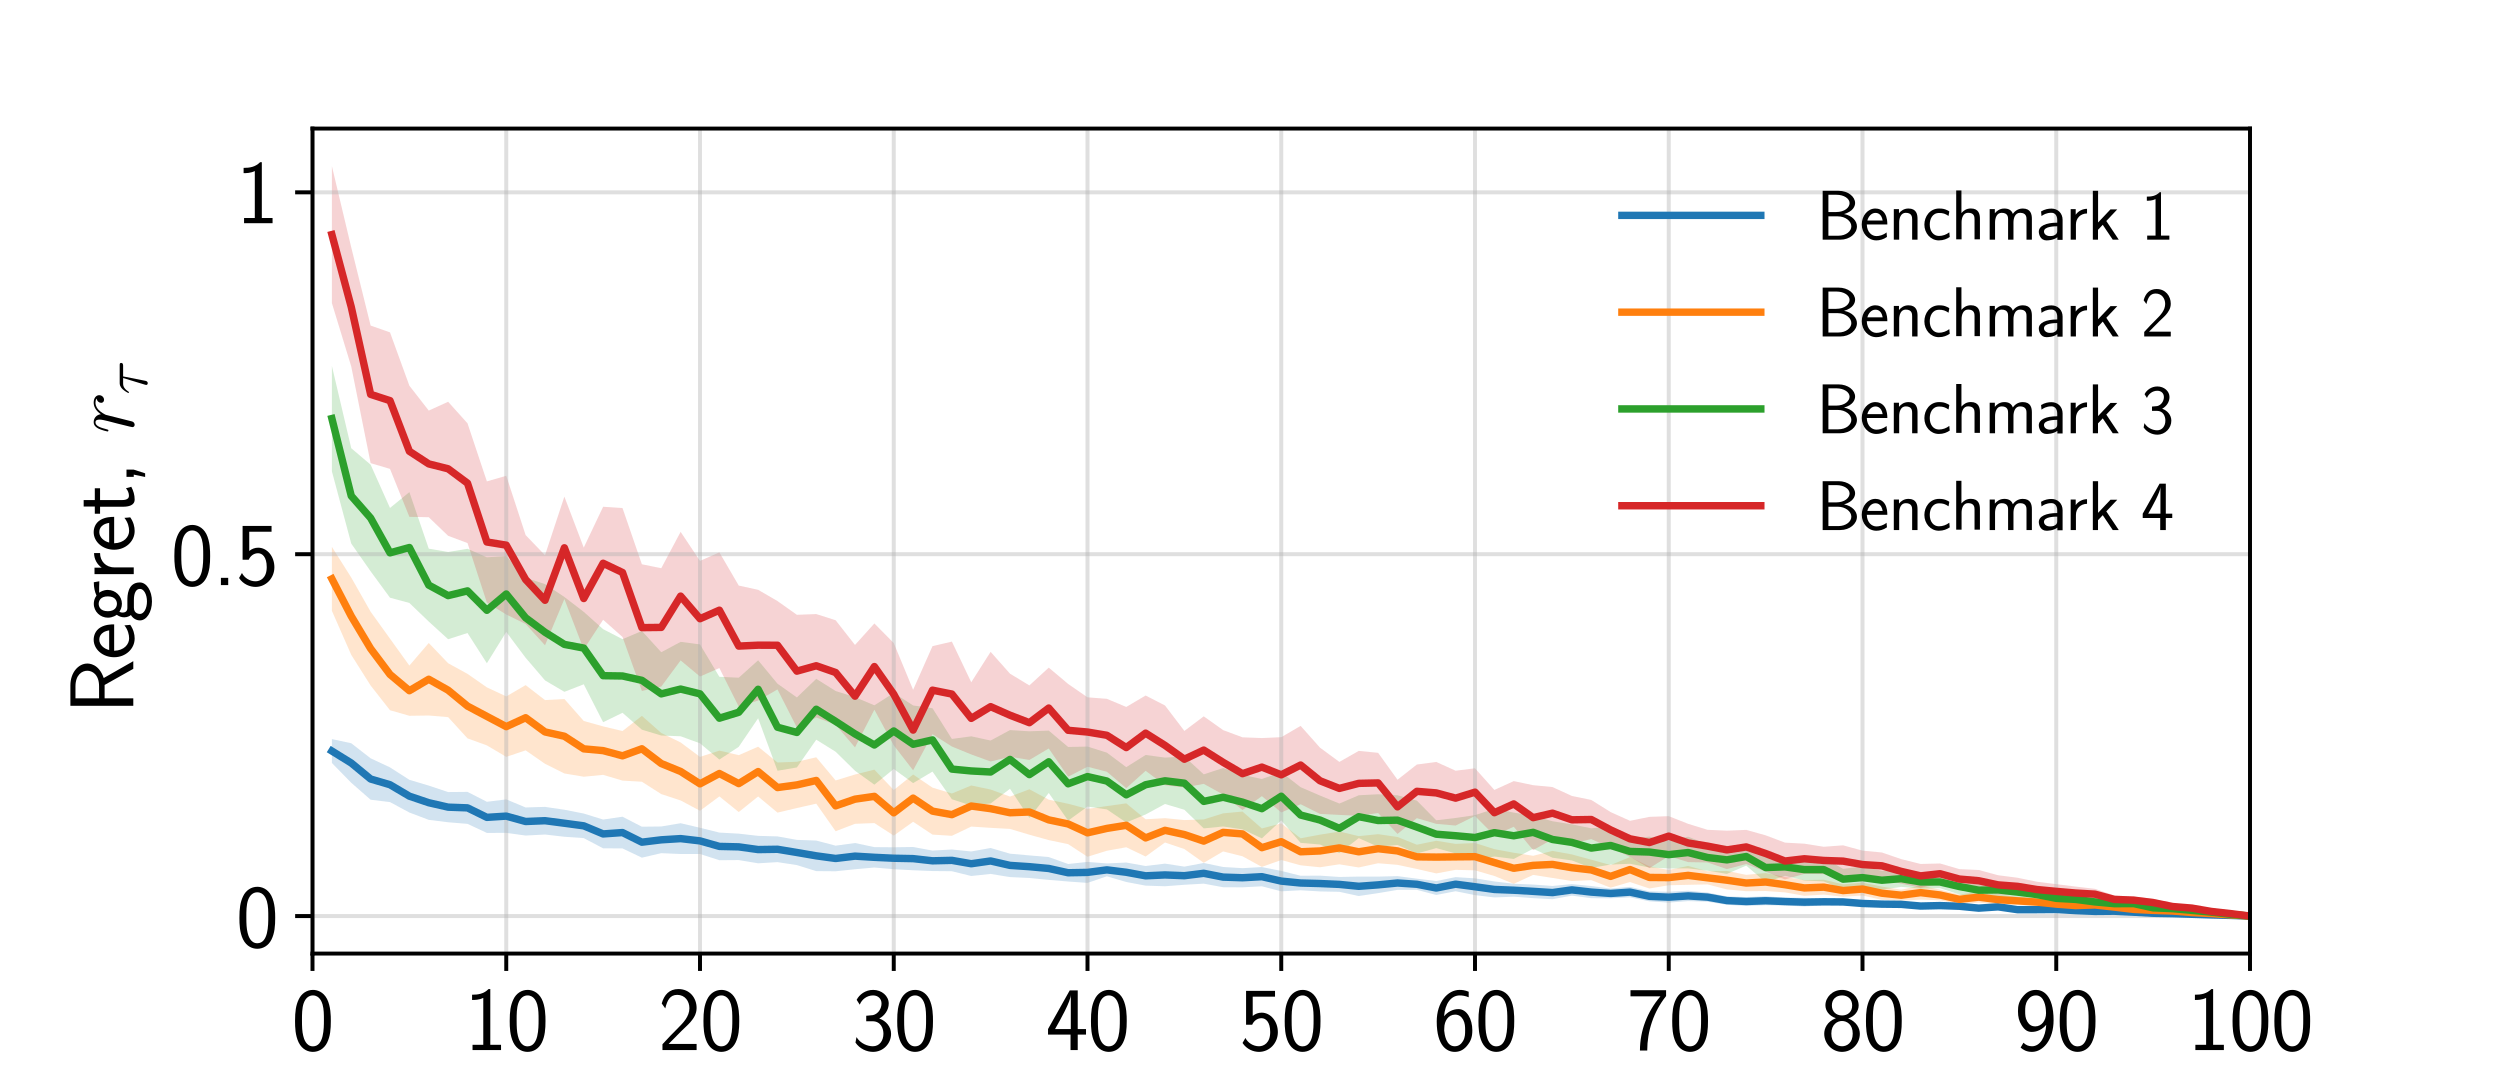 <?xml version="1.0" encoding="utf-8" standalone="no"?>
<!DOCTYPE svg PUBLIC "-//W3C//DTD SVG 1.1//EN"
  "http://www.w3.org/Graphics/SVG/1.1/DTD/svg11.dtd">
<svg xmlns:xlink="http://www.w3.org/1999/xlink" width="504pt" height="216pt" viewBox="0 0 504 216" xmlns="http://www.w3.org/2000/svg" version="1.1">
 <defs>
  <style type="text/css">*{stroke-linejoin: round; stroke-linecap: butt}</style>
 </defs>
 <g id="figure_1">
  <g id="patch_1">
   <path d="M 0 216 
L 504 216 
L 504 0 
L 0 0 
z
" style="fill: #ffffff"/>
  </g>
  <g id="axes_1">
   <g id="patch_2">
    <path d="M 63 192.24 
L 453.6 192.24 
L 453.6 25.92 
L 63 25.92 
z
" style="fill: #ffffff"/>
   </g>
   <g id="PolyCollection_1">
    <defs>
     <path id="mdf3a9fa600" d="M 66.906 -67.003 
L 66.906 -62.184 
L 70.812 -58.192 
L 74.718 -54.776 
L 78.624 -54.299 
L 82.53 -52.195 
L 86.436 -50.716 
L 90.342 -50.233 
L 94.248 -49.91 
L 98.154 -48.081 
L 102.06 -48.095 
L 105.966 -47.554 
L 109.872 -47.761 
L 113.778 -47.311 
L 117.684 -47.035 
L 121.59 -44.98 
L 125.496 -44.958 
L 129.402 -43.094 
L 133.308 -44.002 
L 137.214 -43.831 
L 141.12 -43.834 
L 145.026 -42.579 
L 148.932 -42.609 
L 152.838 -41.96 
L 156.744 -42.193 
L 160.65 -41.597 
L 164.556 -40.383 
L 168.462 -40.352 
L 172.368 -40.759 
L 176.274 -41.109 
L 180.18 -40.769 
L 184.086 -40.555 
L 187.992 -40.399 
L 191.898 -40.36 
L 195.804 -39.398 
L 199.71 -39.818 
L 203.616 -39.178 
L 207.522 -39.001 
L 211.428 -38.615 
L 215.334 -38.286 
L 219.24 -38.009 
L 223.146 -39.339 
L 227.052 -38.191 
L 230.958 -37.456 
L 234.864 -37.332 
L 238.77 -37.629 
L 242.676 -37.855 
L 246.582 -37.133 
L 250.488 -37.114 
L 254.394 -37.322 
L 258.3 -36.31 
L 262.206 -36.521 
L 266.112 -36.288 
L 270.018 -36.209 
L 273.924 -35.361 
L 277.83 -35.945 
L 281.736 -36.601 
L 285.642 -36.605 
L 289.548 -35.574 
L 293.454 -36.326 
L 297.36 -35.544 
L 301.266 -35.076 
L 305.172 -35.228 
L 309.078 -34.932 
L 312.984 -34.72 
L 316.89 -35.44 
L 320.796 -34.923 
L 324.702 -34.894 
L 328.608 -35.088 
L 332.514 -34.294 
L 336.42 -34.029 
L 340.326 -34.337 
L 344.232 -34.216 
L 348.138 -33.594 
L 352.044 -33.36 
L 355.95 -33.51 
L 359.856 -33.445 
L 363.762 -33.258 
L 367.668 -33.481 
L 371.574 -33.527 
L 375.48 -33.186 
L 379.386 -33.089 
L 383.292 -32.978 
L 387.198 -32.765 
L 391.104 -32.808 
L 395.01 -32.805 
L 398.916 -32.445 
L 402.822 -32.786 
L 406.728 -32.175 
L 410.634 -32.213 
L 414.54 -32.295 
L 418.446 -32.13 
L 422.352 -31.943 
L 426.258 -32.098 
L 430.164 -31.915 
L 434.07 -31.726 
L 437.976 -31.703 
L 441.882 -31.579 
L 445.788 -31.483 
L 449.694 -31.424 
L 453.6 -31.32 
L 453.6 -31.32 
L 453.6 -31.32 
L 449.694 -31.482 
L 445.788 -31.627 
L 441.882 -31.786 
L 437.976 -31.926 
L 434.07 -32.045 
L 430.164 -32.287 
L 426.258 -32.498 
L 422.352 -32.579 
L 418.446 -32.719 
L 414.54 -32.998 
L 410.634 -33.017 
L 406.728 -33.045 
L 402.822 -33.574 
L 398.916 -33.39 
L 395.01 -33.797 
L 391.104 -34.063 
L 387.198 -33.915 
L 383.292 -34.387 
L 379.386 -34.364 
L 375.48 -34.542 
L 371.574 -34.808 
L 367.668 -34.916 
L 363.762 -34.998 
L 359.856 -35.051 
L 355.95 -35.307 
L 352.044 -35.156 
L 348.138 -35.29 
L 344.232 -36.066 
L 340.326 -36.429 
L 336.42 -36.23 
L 332.514 -36.308 
L 328.608 -37.211 
L 324.702 -36.866 
L 320.796 -37.382 
L 316.89 -37.761 
L 312.984 -37.391 
L 309.078 -37.676 
L 305.172 -37.838 
L 301.266 -38.3 
L 297.36 -38.922 
L 293.454 -39.173 
L 289.548 -38.38 
L 285.642 -38.861 
L 281.736 -39.375 
L 277.83 -39.274 
L 273.924 -39.282 
L 270.018 -39.205 
L 266.112 -39.471 
L 262.206 -39.448 
L 258.3 -40.427 
L 254.394 -41.2 
L 250.488 -40.977 
L 246.582 -41.217 
L 242.676 -42.028 
L 238.77 -41.289 
L 234.864 -41.893 
L 230.958 -41.414 
L 227.052 -42.115 
L 223.146 -41.93 
L 219.24 -42.239 
L 215.334 -41.818 
L 211.428 -43.217 
L 207.522 -43.552 
L 203.616 -43.897 
L 199.71 -45.045 
L 195.804 -44.343 
L 191.898 -44.743 
L 187.992 -44.521 
L 184.086 -45.247 
L 180.18 -45.188 
L 176.274 -45.22 
L 172.368 -46.049 
L 168.462 -45.511 
L 164.556 -46.545 
L 160.65 -46.681 
L 156.744 -47.382 
L 152.838 -47.491 
L 148.932 -47.937 
L 145.026 -48.151 
L 141.12 -49.121 
L 137.214 -50.04 
L 133.308 -49.382 
L 129.402 -49.337 
L 125.496 -51.354 
L 121.59 -50.778 
L 117.684 -51.99 
L 113.778 -52.756 
L 109.872 -53.334 
L 105.966 -53.215 
L 102.06 -54.846 
L 98.154 -54.358 
L 94.248 -56.358 
L 90.342 -56.322 
L 86.436 -57.626 
L 82.53 -58.788 
L 78.624 -61.296 
L 74.718 -63.126 
L 70.812 -66.159 
L 66.906 -67.003 
z
"/>
    </defs>
    <g clip-path="url(#p5557a1dcad)">
     <use xlink:href="#mdf3a9fa600" x="0" y="216" style="fill: #1f77b4; fill-opacity: 0.2"/>
    </g>
   </g>
   <g id="PolyCollection_2">
    <defs>
     <path id="m3367a66e1d" d="M 66.906 -105.755 
L 66.906 -92.863 
L 70.812 -83.98 
L 74.718 -77.799 
L 78.624 -72.818 
L 82.53 -71.697 
L 86.436 -71.753 
L 90.342 -71.424 
L 94.248 -67.145 
L 98.154 -65.727 
L 102.06 -63.415 
L 105.966 -64.727 
L 109.872 -62.022 
L 113.778 -60.071 
L 117.684 -59.412 
L 121.59 -59.79 
L 125.496 -58.629 
L 129.402 -58.405 
L 133.308 -55.911 
L 137.214 -54.629 
L 141.12 -52.548 
L 145.026 -55.441 
L 148.932 -52.292 
L 152.838 -55.426 
L 156.744 -52.175 
L 160.65 -53.098 
L 164.556 -53.981 
L 168.462 -48.423 
L 172.368 -49.92 
L 176.274 -50.068 
L 180.18 -47.543 
L 184.086 -50.332 
L 187.992 -47.742 
L 191.898 -47.502 
L 195.804 -49.363 
L 199.71 -49.108 
L 203.616 -48.892 
L 207.522 -47.722 
L 211.428 -46.637 
L 215.334 -45.824 
L 219.24 -43.276 
L 223.146 -44.489 
L 227.052 -45.194 
L 230.958 -43.324 
L 234.864 -46.155 
L 238.77 -44.83 
L 242.676 -42.06 
L 246.582 -44.352 
L 250.488 -43.374 
L 254.394 -41.234 
L 258.3 -42.622 
L 262.206 -41.554 
L 266.112 -41.159 
L 270.018 -41.755 
L 273.924 -41.118 
L 277.83 -41.968 
L 281.736 -41.648 
L 285.642 -40.817 
L 289.548 -39.915 
L 293.454 -40.64 
L 297.36 -40.54 
L 301.266 -39.401 
L 305.172 -37.822 
L 309.078 -39.615 
L 312.984 -39.003 
L 316.89 -38.384 
L 320.796 -38.564 
L 324.702 -37.041 
L 328.608 -38.184 
L 332.514 -36.88 
L 336.42 -37.529 
L 340.326 -37.619 
L 344.232 -37.704 
L 348.138 -36.693 
L 352.044 -36.328 
L 355.95 -36.371 
L 359.856 -36.096 
L 363.762 -35.399 
L 367.668 -35.655 
L 371.574 -35.208 
L 375.48 -35.469 
L 379.386 -34.592 
L 383.292 -34.408 
L 387.198 -34.644 
L 391.104 -34.493 
L 395.01 -33.733 
L 398.916 -34.03 
L 402.822 -33.604 
L 406.728 -33.619 
L 410.634 -33.36 
L 414.54 -33.197 
L 418.446 -32.782 
L 422.352 -33.006 
L 426.258 -32.66 
L 430.164 -32.299 
L 434.07 -32.124 
L 437.976 -32.062 
L 441.882 -31.799 
L 445.788 -31.7 
L 449.694 -31.499 
L 453.6 -31.32 
L 453.6 -31.32 
L 453.6 -31.32 
L 449.694 -31.616 
L 445.788 -31.955 
L 441.882 -32.255 
L 437.976 -32.623 
L 434.07 -32.821 
L 430.164 -33.044 
L 426.258 -33.598 
L 422.352 -34.123 
L 418.446 -34.1 
L 414.54 -34.263 
L 410.634 -34.914 
L 406.728 -35.159 
L 402.822 -35.661 
L 398.916 -36.245 
L 395.01 -35.654 
L 391.104 -36.647 
L 387.198 -37.451 
L 383.292 -36.639 
L 379.386 -37.264 
L 375.48 -38.071 
L 371.574 -37.713 
L 367.668 -38.646 
L 363.762 -38.582 
L 359.856 -39.194 
L 355.95 -39.999 
L 352.044 -39.63 
L 348.138 -40.418 
L 344.232 -40.362 
L 340.326 -41.427 
L 336.42 -40.617 
L 332.514 -41.333 
L 328.608 -43.214 
L 324.702 -41.607 
L 320.796 -42.684 
L 316.89 -43.748 
L 312.984 -44.463 
L 309.078 -43.472 
L 305.172 -44.089 
L 301.266 -44.813 
L 297.36 -46.049 
L 293.454 -45.873 
L 289.548 -46.503 
L 285.642 -45.704 
L 281.736 -47.264 
L 277.83 -47.834 
L 273.924 -47.435 
L 270.018 -48.369 
L 266.112 -47.735 
L 262.206 -47.008 
L 258.3 -50.013 
L 254.394 -48.984 
L 250.488 -52.391 
L 246.582 -52.03 
L 242.676 -50.804 
L 238.77 -50.675 
L 234.864 -51.057 
L 230.958 -50.835 
L 227.052 -54.047 
L 223.146 -53.497 
L 219.24 -52.925 
L 215.334 -53.96 
L 211.428 -54.786 
L 207.522 -56.883 
L 203.616 -55.41 
L 199.71 -56.832 
L 195.804 -57.648 
L 191.898 -56.031 
L 187.992 -57.212 
L 184.086 -59.86 
L 180.18 -56.737 
L 176.274 -60.838 
L 172.368 -59.86 
L 168.462 -58.662 
L 164.556 -63.333 
L 160.65 -62.427 
L 156.744 -62.282 
L 152.838 -65.471 
L 148.932 -63.758 
L 145.026 -64.68 
L 141.12 -63.41 
L 137.214 -66.324 
L 133.308 -68.231 
L 129.402 -71.684 
L 125.496 -68.624 
L 121.59 -69.558 
L 117.684 -70.652 
L 113.778 -75.08 
L 109.872 -74.865 
L 105.966 -77.88 
L 102.06 -75.605 
L 98.154 -77.426 
L 94.248 -80.148 
L 90.342 -82.291 
L 86.436 -86.372 
L 82.53 -81.817 
L 78.624 -87.243 
L 74.718 -92.68 
L 70.812 -99.567 
L 66.906 -105.755 
z
"/>
    </defs>
    <g clip-path="url(#p5557a1dcad)">
     <use xlink:href="#m3367a66e1d" x="0" y="216" style="fill: #ff7f0e; fill-opacity: 0.2"/>
    </g>
   </g>
   <g id="PolyCollection_3">
    <defs>
     <path id="m25863f02ae" d="M 66.906 -142.241 
L 66.906 -120.992 
L 70.812 -106.414 
L 74.718 -100.824 
L 78.624 -95.501 
L 82.53 -94.441 
L 86.436 -90.695 
L 90.342 -87.132 
L 94.248 -88.387 
L 98.154 -82.287 
L 102.06 -88.604 
L 105.966 -83.391 
L 109.872 -78.833 
L 113.778 -76.527 
L 117.684 -78.047 
L 121.59 -70.401 
L 125.496 -72.302 
L 129.402 -68.896 
L 133.308 -67.719 
L 137.214 -67.568 
L 141.12 -66.146 
L 145.026 -62.869 
L 148.932 -65.445 
L 152.838 -71.193 
L 156.744 -60.617 
L 160.65 -61.284 
L 164.556 -66.878 
L 168.462 -64.45 
L 172.368 -60.618 
L 176.274 -57.808 
L 180.18 -60.971 
L 184.086 -58.126 
L 187.992 -60.445 
L 191.898 -54.876 
L 195.804 -53.595 
L 199.71 -54.025 
L 203.616 -56.983 
L 207.522 -51.103 
L 211.428 -56.136 
L 215.334 -50.56 
L 219.24 -53.394 
L 223.146 -52.825 
L 227.052 -50.183 
L 230.958 -51.805 
L 234.864 -53.917 
L 238.77 -52.753 
L 242.676 -48.995 
L 246.582 -49.383 
L 250.488 -48.799 
L 254.394 -46.985 
L 258.3 -50.617 
L 262.206 -46.078 
L 266.112 -45.743 
L 270.018 -44.014 
L 273.924 -47.034 
L 277.83 -45.292 
L 281.736 -45.654 
L 285.642 -43.934 
L 289.548 -45.02 
L 293.454 -43.942 
L 297.36 -42.643 
L 301.266 -43.329 
L 305.172 -42.834 
L 309.078 -44.893 
L 312.984 -43.088 
L 316.89 -42.535 
L 320.796 -41.036 
L 324.702 -41.698 
L 328.608 -41.863 
L 332.514 -41.116 
L 336.42 -40.917 
L 340.326 -40.936 
L 344.232 -40.47 
L 348.138 -39.822 
L 352.044 -41.494 
L 355.95 -38.133 
L 359.856 -39.443 
L 363.762 -38.49 
L 367.668 -38.303 
L 371.574 -36.692 
L 375.48 -36.826 
L 379.386 -36.649 
L 383.292 -37.208 
L 387.198 -36.841 
L 391.104 -36.947 
L 395.01 -35.671 
L 398.916 -35.007 
L 402.822 -35.201 
L 406.728 -34.679 
L 410.634 -34.692 
L 414.54 -33.806 
L 418.446 -33.873 
L 422.352 -33.354 
L 426.258 -33.127 
L 430.164 -33.281 
L 434.07 -32.585 
L 437.976 -32.482 
L 441.882 -32.168 
L 445.788 -31.906 
L 449.694 -31.551 
L 453.6 -31.32 
L 453.6 -31.32 
L 453.6 -31.32 
L 449.694 -31.778 
L 445.788 -32.325 
L 441.882 -32.763 
L 437.976 -33.158 
L 434.07 -33.373 
L 430.164 -34.39 
L 426.258 -34.512 
L 422.352 -34.995 
L 418.446 -35.489 
L 414.54 -35.982 
L 410.634 -36.618 
L 406.728 -37.632 
L 402.822 -37.988 
L 398.916 -38.073 
L 395.01 -38.877 
L 391.104 -39.447 
L 387.198 -39.564 
L 383.292 -40.514 
L 379.386 -40.44 
L 375.48 -41.325 
L 371.574 -40.834 
L 367.668 -43.078 
L 363.762 -42.881 
L 359.856 -43.023 
L 355.95 -44.074 
L 352.044 -45.155 
L 348.138 -45.484 
L 344.232 -45.783 
L 340.326 -47.323 
L 336.42 -46.495 
L 332.514 -47.341 
L 328.608 -46.838 
L 324.702 -49.407 
L 320.796 -49.01 
L 316.89 -49.811 
L 312.984 -50.435 
L 309.078 -51.507 
L 305.172 -52.18 
L 301.266 -52.947 
L 297.36 -51.668 
L 293.454 -51.096 
L 289.548 -50.631 
L 285.642 -54.592 
L 281.736 -55.667 
L 277.83 -55.874 
L 273.924 -55.673 
L 270.018 -54.003 
L 266.112 -55.614 
L 262.206 -57.301 
L 258.3 -60.337 
L 254.394 -58.956 
L 250.488 -59.776 
L 246.582 -61.169 
L 242.676 -59.889 
L 238.77 -63.476 
L 234.864 -63.268 
L 230.958 -63.794 
L 227.052 -61.341 
L 223.146 -64.265 
L 219.24 -65.49 
L 215.334 -65.409 
L 211.428 -68.708 
L 207.522 -68.57 
L 203.616 -68.814 
L 199.71 -66.708 
L 195.804 -67.555 
L 191.898 -67.03 
L 187.992 -73.219 
L 184.086 -73.779 
L 180.18 -76.291 
L 176.274 -73.809 
L 172.368 -75.452 
L 168.462 -76.691 
L 164.556 -79.145 
L 160.65 -75.395 
L 156.744 -78.163 
L 152.838 -82.884 
L 148.932 -79.375 
L 145.026 -79.555 
L 141.12 -86.089 
L 137.214 -86.599 
L 133.308 -84.514 
L 129.402 -88.798 
L 125.496 -87.141 
L 121.59 -89.162 
L 117.684 -92.647 
L 113.778 -95.65 
L 109.872 -98.246 
L 105.966 -99.513 
L 102.06 -103.888 
L 98.154 -103.645 
L 94.248 -105.369 
L 90.342 -104.717 
L 86.436 -105.389 
L 82.53 -116.794 
L 78.624 -113.594 
L 74.718 -122.319 
L 70.812 -125.64 
L 66.906 -142.241 
z
"/>
    </defs>
    <g clip-path="url(#p5557a1dcad)">
     <use xlink:href="#m25863f02ae" x="0" y="216" style="fill: #2ca02c; fill-opacity: 0.2"/>
    </g>
   </g>
   <g id="PolyCollection_4">
    <defs>
     <path id="m0954128c4a" d="M 66.906 -182.52 
L 66.906 -154.898 
L 70.812 -142.113 
L 74.718 -122.628 
L 78.624 -121.471 
L 82.53 -111.806 
L 86.436 -111.727 
L 90.342 -107.979 
L 94.248 -106.519 
L 98.154 -94.519 
L 102.06 -92.113 
L 105.966 -90.207 
L 109.872 -85.909 
L 113.778 -95.24 
L 117.684 -85.08 
L 121.59 -91.052 
L 125.496 -87.587 
L 129.402 -76.698 
L 133.308 -77.589 
L 137.214 -82.862 
L 141.12 -79.61 
L 145.026 -81.322 
L 148.932 -73.55 
L 152.838 -74.772 
L 156.744 -77.011 
L 160.65 -69.34 
L 164.556 -71.364 
L 168.462 -69.886 
L 172.368 -65.33 
L 176.274 -72.925 
L 180.18 -65.747 
L 184.086 -60.704 
L 187.992 -67.985 
L 191.898 -65.505 
L 195.804 -63.903 
L 199.71 -62.483 
L 203.616 -63.437 
L 207.522 -62.795 
L 211.428 -65.105 
L 215.334 -59.422 
L 219.24 -61.424 
L 223.146 -60.419 
L 227.052 -57.102 
L 230.958 -60.605 
L 234.864 -57.691 
L 238.77 -57.235 
L 242.676 -57.976 
L 246.582 -55.821 
L 250.488 -52.701 
L 254.394 -55.497 
L 258.3 -52.214 
L 262.206 -53.868 
L 266.112 -51.919 
L 270.018 -51.716 
L 273.924 -51.53 
L 277.83 -52.095 
L 281.736 -47.876 
L 285.642 -51.063 
L 289.548 -49.91 
L 293.454 -49.568 
L 297.36 -51.492 
L 301.266 -47.571 
L 305.172 -49.329 
L 309.078 -44.613 
L 312.984 -46.804 
L 316.89 -45.915 
L 320.796 -46.845 
L 324.702 -45.098 
L 328.608 -43.258 
L 332.514 -40.972 
L 336.42 -43.413 
L 340.326 -42.197 
L 344.232 -42.131 
L 348.138 -40.789 
L 352.044 -41.821 
L 355.95 -40.274 
L 359.856 -38.704 
L 363.762 -39.83 
L 367.668 -39.775 
L 371.574 -39.214 
L 375.48 -38.901 
L 379.386 -38.767 
L 383.292 -37.853 
L 387.198 -37.017 
L 391.104 -37.792 
L 395.01 -36.776 
L 398.916 -36.277 
L 402.822 -35.66 
L 406.728 -35.573 
L 410.634 -35.1 
L 414.54 -34.846 
L 418.446 -34.664 
L 422.352 -34.663 
L 426.258 -33.894 
L 430.164 -33.826 
L 434.07 -33.276 
L 437.976 -32.692 
L 441.882 -32.545 
L 445.788 -31.952 
L 449.694 -31.678 
L 453.6 -31.32 
L 453.6 -31.32 
L 453.6 -31.32 
L 449.694 -31.957 
L 445.788 -32.556 
L 441.882 -33.307 
L 437.976 -33.802 
L 434.07 -34.809 
L 430.164 -35.239 
L 426.258 -35.467 
L 422.352 -36.81 
L 418.446 -37.269 
L 414.54 -37.756 
L 410.634 -38.243 
L 406.728 -39.048 
L 402.822 -39.553 
L 398.916 -40.61 
L 395.01 -40.786 
L 391.104 -41.924 
L 387.198 -41.826 
L 383.292 -42.799 
L 379.386 -44.141 
L 375.48 -44.509 
L 371.574 -45.583 
L 367.668 -45.291 
L 363.762 -45.912 
L 359.856 -46.127 
L 355.95 -47.598 
L 352.044 -48.696 
L 348.138 -48.534 
L 344.232 -48.714 
L 340.326 -49.92 
L 336.42 -51.462 
L 332.514 -51.322 
L 328.608 -50.526 
L 324.702 -52.287 
L 320.796 -54.732 
L 316.89 -55.538 
L 312.984 -57.33 
L 309.078 -57.706 
L 305.172 -58.528 
L 301.266 -56.749 
L 297.36 -61.113 
L 293.454 -60.623 
L 289.548 -62.391 
L 285.642 -61.874 
L 281.736 -58.805 
L 277.83 -64.233 
L 273.924 -64.621 
L 270.018 -62.4 
L 266.112 -65.274 
L 262.206 -69.662 
L 258.3 -67.382 
L 254.394 -67.208 
L 250.488 -67.354 
L 246.582 -68.81 
L 242.676 -71.587 
L 238.77 -68.647 
L 234.864 -73.774 
L 230.958 -75.785 
L 227.052 -73.479 
L 223.146 -75.118 
L 219.24 -75.422 
L 215.334 -78.119 
L 211.428 -81.407 
L 207.522 -77.819 
L 203.616 -80.186 
L 199.71 -84.59 
L 195.804 -78.457 
L 191.898 -86.652 
L 187.992 -85.734 
L 184.086 -76.929 
L 180.18 -86.356 
L 176.274 -90.311 
L 172.368 -85.98 
L 168.462 -90.96 
L 164.556 -92.205 
L 160.65 -92.056 
L 156.744 -94.824 
L 152.838 -97.093 
L 148.932 -97.948 
L 145.026 -104.647 
L 141.12 -102.922 
L 137.214 -108.778 
L 133.308 -101.443 
L 129.402 -102.244 
L 125.496 -113.579 
L 121.59 -113.839 
L 117.684 -105.605 
L 113.778 -115.88 
L 109.872 -104.065 
L 105.966 -108.126 
L 102.06 -120.085 
L 98.154 -118.953 
L 94.248 -130.662 
L 90.342 -135.004 
L 86.436 -133.225 
L 82.53 -138.242 
L 78.624 -148.993 
L 74.718 -150.365 
L 70.812 -166.117 
L 66.906 -182.52 
z
"/>
    </defs>
    <g clip-path="url(#p5557a1dcad)">
     <use xlink:href="#m0954128c4a" x="0" y="216" style="fill: #d62728; fill-opacity: 0.2"/>
    </g>
   </g>
   <g id="matplotlib.axis_1">
    <g id="xtick_1">
     <g id="line2d_1">
      <path d="M 63 192.24 
L 63 25.92 
" clip-path="url(#p5557a1dcad)" style="fill: none; stroke: #b0b0b0; stroke-opacity: 0.4; stroke-width: 0.8; stroke-linecap: square"/>
     </g>
     <g id="line2d_2">
      <defs>
       <path id="mcf48286ca1" d="M 0 0 
L 0 3.5 
" style="stroke: #000000; stroke-width: 0.8"/>
      </defs>
      <g>
       <use xlink:href="#mcf48286ca1" x="63" y="192.24" style="stroke: #000000; stroke-width: 0.8"/>
      </g>
     </g>
     <g id="text_1">
      <!-- 0 -->
      <g transform="translate(58.784 211.693) scale(0.18 -0.18)">
       <defs>
        <path id="CMSS17-30" d="M 2758 2044 
C 2758 2405 2752 3077 2490 3596 
C 2227 4096 1805 4229 1504 4229 
C 1069 4229 698 3975 506 3570 
C 301 3146 243 2709 243 2044 
C 243 1589 262 1031 493 543 
C 755 5 1197 -128 1498 -128 
C 1894 -128 2278 81 2496 518 
C 2720 974 2758 1474 2758 2044 
z
M 1498 261 
C 1011 261 864 811 819 995 
C 742 1310 730 1614 730 2114 
C 730 2506 730 2948 851 3297 
C 998 3701 1254 3840 1498 3840 
C 1971 3840 2125 3372 2176 3208 
C 2272 2873 2272 2481 2272 2114 
C 2272 1526 2272 261 1498 261 
z
" transform="scale(0.016)"/>
       </defs>
       <use xlink:href="#CMSS17-30" transform="scale(0.996)"/>
      </g>
     </g>
    </g>
    <g id="xtick_2">
     <g id="line2d_3">
      <path d="M 102.06 192.24 
L 102.06 25.92 
" clip-path="url(#p5557a1dcad)" style="fill: none; stroke: #b0b0b0; stroke-opacity: 0.4; stroke-width: 0.8; stroke-linecap: square"/>
     </g>
     <g id="line2d_4">
      <g>
       <use xlink:href="#mcf48286ca1" x="102.06" y="192.24" style="stroke: #000000; stroke-width: 0.8"/>
      </g>
     </g>
     <g id="text_2">
      <!-- 10 -->
      <g transform="translate(93.628 211.693) scale(0.18 -0.18)">
       <defs>
        <path id="CMSS17-31" d="M 1818 4288 
L 1696 4288 
C 1350 3940 947 3890 538 3890 
L 538 3520 
C 723 3520 1024 3520 1325 3667 
L 1325 369 
L 570 369 
L 570 0 
L 2573 0 
L 2573 369 
L 1818 369 
L 1818 4288 
z
" transform="scale(0.016)"/>
       </defs>
       <use xlink:href="#CMSS17-31" transform="scale(0.996)"/>
       <use xlink:href="#CMSS17-30" transform="translate(46.844 0) scale(0.996)"/>
      </g>
     </g>
    </g>
    <g id="xtick_3">
     <g id="line2d_5">
      <path d="M 141.12 192.24 
L 141.12 25.92 
" clip-path="url(#p5557a1dcad)" style="fill: none; stroke: #b0b0b0; stroke-opacity: 0.4; stroke-width: 0.8; stroke-linecap: square"/>
     </g>
     <g id="line2d_6">
      <g>
       <use xlink:href="#mcf48286ca1" x="141.12" y="192.24" style="stroke: #000000; stroke-width: 0.8"/>
      </g>
     </g>
     <g id="text_3">
      <!-- 20 -->
      <g transform="translate(132.688 211.693) scale(0.18 -0.18)">
       <defs>
        <path id="CMSS17-32" d="M 1651 1357 
C 1830 1541 2099 1764 2285 1987 
C 2464 2204 2701 2511 2701 2957 
C 2701 3657 2227 4288 1421 4288 
C 787 4288 422 3893 250 3274 
L 499 2929 
C 640 3510 838 3880 1338 3880 
C 1888 3880 2195 3433 2195 2942 
C 2195 2355 1747 1901 1408 1563 
C 1030 1187 659 804 301 408 
L 301 0 
L 2701 0 
L 2701 433 
L 1613 433 
C 1536 433 1459 433 1382 433 
L 742 433 
L 742 439 
L 1651 1357 
z
" transform="scale(0.016)"/>
       </defs>
       <use xlink:href="#CMSS17-32" transform="scale(0.996)"/>
       <use xlink:href="#CMSS17-30" transform="translate(46.844 0) scale(0.996)"/>
      </g>
     </g>
    </g>
    <g id="xtick_4">
     <g id="line2d_7">
      <path d="M 180.18 192.24 
L 180.18 25.92 
" clip-path="url(#p5557a1dcad)" style="fill: none; stroke: #b0b0b0; stroke-opacity: 0.4; stroke-width: 0.8; stroke-linecap: square"/>
     </g>
     <g id="line2d_8">
      <g>
       <use xlink:href="#mcf48286ca1" x="180.18" y="192.24" style="stroke: #000000; stroke-width: 0.8"/>
      </g>
     </g>
     <g id="text_4">
      <!-- 30 -->
      <g transform="translate(171.748 211.693) scale(0.18 -0.18)">
       <defs>
        <path id="CMSS17-33" d="M 1005 2025 
L 1440 2025 
C 2042 2025 2214 1507 2214 1146 
C 2214 653 1933 267 1472 267 
C 1114 267 608 444 320 912 
C 275 691 275 678 250 526 
C 550 88 1037 -128 1485 -128 
C 2214 -128 2752 473 2752 1138 
C 2752 1638 2400 2057 1920 2215 
C 2304 2424 2586 2816 2586 3273 
C 2586 3805 2093 4229 1491 4229 
C 941 4229 512 3892 333 3530 
C 378 3468 493 3284 550 3189 
C 691 3562 1056 3840 1485 3840 
C 1843 3840 2080 3607 2080 3271 
C 2080 2923 1856 2543 1478 2455 
C 1453 2455 1056 2417 1005 2411 
L 1005 2025 
z
" transform="scale(0.016)"/>
       </defs>
       <use xlink:href="#CMSS17-33" transform="scale(0.996)"/>
       <use xlink:href="#CMSS17-30" transform="translate(46.844 0) scale(0.996)"/>
      </g>
     </g>
    </g>
    <g id="xtick_5">
     <g id="line2d_9">
      <path d="M 219.24 192.24 
L 219.24 25.92 
" clip-path="url(#p5557a1dcad)" style="fill: none; stroke: #b0b0b0; stroke-opacity: 0.4; stroke-width: 0.8; stroke-linecap: square"/>
     </g>
     <g id="line2d_10">
      <g>
       <use xlink:href="#mcf48286ca1" x="219.24" y="192.24" style="stroke: #000000; stroke-width: 0.8"/>
      </g>
     </g>
     <g id="text_5">
      <!-- 40 -->
      <g transform="translate(210.808 211.693) scale(0.18 -0.18)">
       <defs>
        <path id="CMSS17-34" d="M 2253 1088 
L 2835 1088 
L 2835 1477 
L 2253 1477 
L 2253 4192 
L 1690 4192 
L 166 1477 
L 166 1088 
L 1747 1088 
L 1747 0 
L 2253 0 
L 2253 1088 
z
M 659 1477 
C 1030 2127 1766 3439 1766 3885 
L 1766 1477 
L 659 1477 
z
" transform="scale(0.016)"/>
       </defs>
       <use xlink:href="#CMSS17-34" transform="scale(0.996)"/>
       <use xlink:href="#CMSS17-30" transform="translate(46.844 0) scale(0.996)"/>
      </g>
     </g>
    </g>
    <g id="xtick_6">
     <g id="line2d_11">
      <path d="M 258.3 192.24 
L 258.3 25.92 
" clip-path="url(#p5557a1dcad)" style="fill: none; stroke: #b0b0b0; stroke-opacity: 0.4; stroke-width: 0.8; stroke-linecap: square"/>
     </g>
     <g id="line2d_12">
      <g>
       <use xlink:href="#mcf48286ca1" x="258.3" y="192.24" style="stroke: #000000; stroke-width: 0.8"/>
      </g>
     </g>
     <g id="text_6">
      <!-- 50 -->
      <g transform="translate(249.868 211.693) scale(0.18 -0.18)">
       <defs>
        <path id="CMSS17-35" d="M 934 3752 
L 2502 3752 
L 2502 4160 
L 467 4160 
L 467 1781 
L 896 1781 
C 1011 2046 1248 2240 1555 2240 
C 1843 2240 2163 1989 2163 1266 
C 2163 493 1709 267 1376 267 
C 966 267 589 512 422 851 
L 218 499 
C 512 49 992 -128 1376 -128 
C 2118 -128 2701 497 2701 1253 
C 2701 2030 2182 2629 1562 2629 
C 1338 2629 1120 2553 934 2399 
L 934 3752 
z
" transform="scale(0.016)"/>
       </defs>
       <use xlink:href="#CMSS17-35" transform="scale(0.996)"/>
       <use xlink:href="#CMSS17-30" transform="translate(46.844 0) scale(0.996)"/>
      </g>
     </g>
    </g>
    <g id="xtick_7">
     <g id="line2d_13">
      <path d="M 297.36 192.24 
L 297.36 25.92 
" clip-path="url(#p5557a1dcad)" style="fill: none; stroke: #b0b0b0; stroke-opacity: 0.4; stroke-width: 0.8; stroke-linecap: square"/>
     </g>
     <g id="line2d_14">
      <g>
       <use xlink:href="#mcf48286ca1" x="297.36" y="192.24" style="stroke: #000000; stroke-width: 0.8"/>
      </g>
     </g>
     <g id="text_7">
      <!-- 60 -->
      <g transform="translate(288.928 211.693) scale(0.18 -0.18)">
       <defs>
        <path id="CMSS17-36" d="M 2496 4101 
C 2227 4210 2035 4229 1856 4229 
C 1024 4229 250 3368 250 2006 
C 250 265 986 -128 1510 -128 
C 1798 -128 2086 -39 2362 280 
C 2643 617 2752 898 2752 1389 
C 2752 2179 2362 2880 1779 2880 
C 1357 2880 992 2657 768 2376 
C 832 3258 1254 3840 1862 3840 
C 2029 3840 2246 3816 2496 3710 
L 2496 4101 
z
M 774 1369 
C 774 1420 774 1452 781 1548 
C 781 2045 1069 2491 1536 2491 
C 1837 2491 1990 2332 2106 2135 
C 2240 1886 2246 1650 2246 1388 
C 2246 1140 2246 891 2099 637 
C 1978 439 1818 267 1510 267 
C 902 267 800 1114 774 1369 
z
" transform="scale(0.016)"/>
       </defs>
       <use xlink:href="#CMSS17-36" transform="scale(0.996)"/>
       <use xlink:href="#CMSS17-30" transform="translate(46.844 0) scale(0.996)"/>
      </g>
     </g>
    </g>
    <g id="xtick_8">
     <g id="line2d_15">
      <path d="M 336.42 192.24 
L 336.42 25.92 
" clip-path="url(#p5557a1dcad)" style="fill: none; stroke: #b0b0b0; stroke-opacity: 0.4; stroke-width: 0.8; stroke-linecap: square"/>
     </g>
     <g id="line2d_16">
      <g>
       <use xlink:href="#mcf48286ca1" x="336.42" y="192.24" style="stroke: #000000; stroke-width: 0.8"/>
      </g>
     </g>
     <g id="text_8">
      <!-- 70 -->
      <g transform="translate(327.988 211.693) scale(0.18 -0.18)">
       <defs>
        <path id="CMSS17-37" d="M 1389 3776 
C 1466 3776 1542 3776 1619 3776 
L 2355 3776 
C 1440 2711 915 1365 915 -32 
L 1427 -32 
C 1427 1323 1875 2696 2752 3795 
L 2752 4209 
L 250 4209 
L 250 3776 
L 1389 3776 
z
" transform="scale(0.016)"/>
       </defs>
       <use xlink:href="#CMSS17-37" transform="scale(0.996)"/>
       <use xlink:href="#CMSS17-30" transform="translate(46.844 0) scale(0.996)"/>
      </g>
     </g>
    </g>
    <g id="xtick_9">
     <g id="line2d_17">
      <path d="M 375.48 192.24 
L 375.48 25.92 
" clip-path="url(#p5557a1dcad)" style="fill: none; stroke: #b0b0b0; stroke-opacity: 0.4; stroke-width: 0.8; stroke-linecap: square"/>
     </g>
     <g id="line2d_18">
      <g>
       <use xlink:href="#mcf48286ca1" x="375.48" y="192.24" style="stroke: #000000; stroke-width: 0.8"/>
      </g>
     </g>
     <g id="text_9">
      <!-- 80 -->
      <g transform="translate(367.048 211.693) scale(0.18 -0.18)">
       <defs>
        <path id="CMSS17-38" d="M 1933 2222 
C 2419 2380 2669 2760 2669 3134 
C 2669 3722 2157 4229 1504 4229 
C 826 4229 333 3708 333 3144 
C 333 2780 576 2403 1069 2241 
C 442 1997 250 1512 250 1149 
C 250 446 819 -128 1498 -128 
C 2202 -128 2752 455 2752 1138 
C 2752 1557 2502 2000 1933 2222 
z
M 1504 2432 
C 1075 2432 787 2712 787 3136 
C 787 3566 1075 3840 1504 3840 
C 1901 3840 2214 3591 2214 3136 
C 2214 2687 1907 2432 1504 2432 
z
M 1504 267 
C 1139 267 749 517 749 1156 
C 749 1813 1184 2043 1498 2043 
C 1843 2043 2253 1800 2253 1156 
C 2253 491 1830 267 1504 267 
z
" transform="scale(0.016)"/>
       </defs>
       <use xlink:href="#CMSS17-38" transform="scale(0.996)"/>
       <use xlink:href="#CMSS17-30" transform="translate(46.844 0) scale(0.996)"/>
      </g>
     </g>
    </g>
    <g id="xtick_10">
     <g id="line2d_19">
      <path d="M 414.54 192.24 
L 414.54 25.92 
" clip-path="url(#p5557a1dcad)" style="fill: none; stroke: #b0b0b0; stroke-opacity: 0.4; stroke-width: 0.8; stroke-linecap: square"/>
     </g>
     <g id="line2d_20">
      <g>
       <use xlink:href="#mcf48286ca1" x="414.54" y="192.24" style="stroke: #000000; stroke-width: 0.8"/>
      </g>
     </g>
     <g id="text_10">
      <!-- 90 -->
      <g transform="translate(406.108 211.693) scale(0.18 -0.18)">
       <defs>
        <path id="CMSS17-39" d="M 435 174 
C 614 21 845 -128 1235 -128 
C 2010 -128 2752 721 2752 2095 
C 2752 3932 1952 4229 1523 4229 
C 1094 4229 819 4041 582 3741 
C 301 3397 250 3090 250 2733 
C 250 2307 326 2045 506 1745 
C 749 1357 973 1275 1222 1275 
C 1600 1275 1978 1459 2234 1776 
C 2189 902 1798 267 1235 267 
C 1005 267 819 339 634 516 
L 435 174 
z
M 2214 2746 
C 2221 2703 2221 2622 2221 2596 
C 2221 2074 1914 1664 1466 1664 
C 1171 1664 1018 1813 902 2006 
C 762 2249 755 2485 755 2733 
C 755 2976 755 3244 934 3511 
C 1069 3703 1235 3840 1523 3840 
C 2112 3840 2208 3000 2214 2746 
z
" transform="scale(0.016)"/>
       </defs>
       <use xlink:href="#CMSS17-39" transform="scale(0.996)"/>
       <use xlink:href="#CMSS17-30" transform="translate(46.844 0) scale(0.996)"/>
      </g>
     </g>
    </g>
    <g id="xtick_11">
     <g id="line2d_21">
      <path d="M 453.6 192.24 
L 453.6 25.92 
" clip-path="url(#p5557a1dcad)" style="fill: none; stroke: #b0b0b0; stroke-opacity: 0.4; stroke-width: 0.8; stroke-linecap: square"/>
     </g>
     <g id="line2d_22">
      <g>
       <use xlink:href="#mcf48286ca1" x="453.6" y="192.24" style="stroke: #000000; stroke-width: 0.8"/>
      </g>
     </g>
     <g id="text_11">
      <!-- 100 -->
      <g transform="translate(440.952 211.693) scale(0.18 -0.18)">
       <use xlink:href="#CMSS17-31" transform="scale(0.996)"/>
       <use xlink:href="#CMSS17-30" transform="translate(46.844 0) scale(0.996)"/>
       <use xlink:href="#CMSS17-30" transform="translate(93.687 0) scale(0.996)"/>
      </g>
     </g>
    </g>
    <g id="text_12">
     <!-- Iteration, $\tau$ -->
     <g transform="translate(219.711 231.635) scale(0.18 -0.18)">
      <defs>
       <path id="CMSS17-49" d="M 1094 4416 
L 557 4416 
L 557 0 
L 1094 0 
L 1094 4416 
z
" transform="scale(0.016)"/>
       <path id="CMSS17-74" d="M 1069 2368 
L 1901 2368 
L 1901 2737 
L 1069 2737 
L 1069 3520 
L 614 3520 
L 614 2737 
L 109 2737 
L 109 2368 
L 602 2368 
L 602 749 
C 602 384 685 -64 1107 -64 
C 1427 -64 1722 25 2003 172 
L 1901 548 
C 1747 414 1562 337 1363 337 
C 1082 337 1069 696 1069 856 
L 1069 2368 
z
" transform="scale(0.016)"/>
       <path id="CMSS17-65" d="M 2502 1377 
C 2502 1590 2490 2003 2285 2345 
C 2061 2713 1696 2816 1421 2816 
C 755 2816 192 2188 192 1375 
C 192 582 774 -64 1510 -64 
C 1798 -64 2150 19 2470 248 
C 2470 274 2458 414 2451 420 
C 2451 433 2432 630 2432 656 
C 2125 407 1773 325 1517 325 
C 1107 325 666 667 646 1377 
L 2502 1377 
z
M 698 1728 
C 781 2084 1062 2421 1421 2421 
C 1517 2421 1965 2421 2080 1728 
L 698 1728 
z
" transform="scale(0.016)"/>
       <path id="CMSS17-72" d="M 954 1363 
C 954 1965 1395 2368 1958 2368 
L 1958 2789 
C 1549 2789 1165 2585 934 2253 
L 934 2758 
L 480 2758 
L 480 0 
L 954 0 
L 954 1363 
z
" transform="scale(0.016)"/>
       <path id="CMSS17-61" d="M 2406 1791 
C 2406 2392 1978 2808 1402 2808 
C 1120 2808 813 2757 461 2553 
L 499 2135 
C 659 2248 934 2432 1395 2432 
C 1722 2432 1920 2180 1920 1782 
L 1920 1536 
C 896 1536 256 1238 256 726 
C 256 461 416 -64 947 -64 
C 1043 -64 1562 -64 1933 217 
L 1933 -19 
L 2406 -19 
L 2406 1791 
z
M 1920 816 
C 1920 701 1920 548 1728 434 
C 1562 325 1350 325 1261 325 
C 941 325 723 511 723 744 
C 723 1211 1722 1211 1920 1211 
L 1920 816 
z
" transform="scale(0.016)"/>
       <path id="CMSS17-69" d="M 979 4183 
L 442 4183 
L 442 3648 
L 979 3648 
L 979 4183 
z
M 947 2739 
L 474 2739 
L 474 0 
L 947 0 
L 947 2739 
z
" transform="scale(0.016)"/>
       <path id="CMSS17-6f" d="M 2829 1356 
C 2829 2176 2221 2816 1504 2816 
C 768 2816 173 2157 173 1356 
C 173 544 787 -64 1498 -64 
C 2227 -64 2829 563 2829 1356 
z
M 1504 337 
C 1050 337 659 709 659 1408 
C 659 2151 1114 2427 1498 2427 
C 1914 2427 2342 2126 2342 1408 
C 2342 683 1926 337 1504 337 
z
" transform="scale(0.016)"/>
       <path id="CMSS17-6e" d="M 2618 1877 
C 2618 2283 2522 2816 1798 2816 
C 1389 2816 1120 2606 941 2389 
L 941 2758 
L 474 2758 
L 474 0 
L 960 0 
L 960 1559 
C 960 1964 1114 2428 1549 2428 
C 2112 2428 2131 2048 2131 1829 
L 2131 0 
L 2618 0 
L 2618 1877 
z
" transform="scale(0.016)"/>
       <path id="CMSS17-2c" d="M 1088 6 
L 1088 510 
L 576 510 
L 576 0 
L 736 0 
L 570 -800 
L 826 -800 
L 1088 6 
z
" transform="scale(0.016)"/>
       <path id="CMMI12-1c" d="M 1837 2408 
L 2899 2408 
C 2982 2408 3194 2408 3194 2612 
C 3194 2752 3072 2752 2957 2752 
L 1197 2752 
C 1050 2752 832 2752 538 2440 
C 371 2255 166 1917 166 1879 
C 166 1841 198 1828 237 1828 
C 282 1828 288 1847 320 1885 
C 653 2408 986 2408 1146 2408 
L 1677 2408 
L 1011 223 
C 979 127 979 114 979 95 
C 979 25 1024 -64 1152 -64 
C 1350 -64 1382 108 1402 203 
L 1837 2408 
z
" transform="scale(0.016)"/>
      </defs>
      <use xlink:href="#CMSS17-49" transform="scale(0.996)"/>
      <use xlink:href="#CMSS17-74" transform="translate(25.784 0) scale(0.996)"/>
      <use xlink:href="#CMSS17-65" transform="translate(59.615 0) scale(0.996)"/>
      <use xlink:href="#CMSS17-72" transform="translate(101.254 0) scale(0.996)"/>
      <use xlink:href="#CMSS17-61" transform="translate(133.164 0) scale(0.996)"/>
      <use xlink:href="#CMSS17-74" transform="translate(178.086 0) scale(0.996)"/>
      <use xlink:href="#CMSS17-69" transform="translate(211.918 0) scale(0.996)"/>
      <use xlink:href="#CMSS17-6f" transform="translate(234.098 0) scale(0.996)"/>
      <use xlink:href="#CMSS17-6e" transform="translate(280.942 0) scale(0.996)"/>
      <use xlink:href="#CMSS17-2c" transform="translate(329.147 0) scale(0.996)"/>
      <use xlink:href="#CMMI12-1c" transform="translate(386.4 0) scale(0.996)"/>
     </g>
    </g>
   </g>
   <g id="matplotlib.axis_2">
    <g id="ytick_1">
     <g id="line2d_23">
      <path d="M 63 184.68 
L 453.6 184.68 
" clip-path="url(#p5557a1dcad)" style="fill: none; stroke: #b0b0b0; stroke-opacity: 0.4; stroke-width: 0.8; stroke-linecap: square"/>
     </g>
     <g id="line2d_24">
      <defs>
       <path id="m1358c4ee5b" d="M 0 0 
L -3.5 0 
" style="stroke: #000000; stroke-width: 0.8"/>
      </defs>
      <g>
       <use xlink:href="#m1358c4ee5b" x="63" y="184.68" style="stroke: #000000; stroke-width: 0.8"/>
      </g>
     </g>
     <g id="text_13">
      <!-- 0 -->
      <g transform="translate(47.568 190.907) scale(0.18 -0.18)">
       <use xlink:href="#CMSS17-30" transform="scale(0.996)"/>
      </g>
     </g>
    </g>
    <g id="ytick_2">
     <g id="line2d_25">
      <path d="M 63 111.728 
L 453.6 111.728 
" clip-path="url(#p5557a1dcad)" style="fill: none; stroke: #b0b0b0; stroke-opacity: 0.4; stroke-width: 0.8; stroke-linecap: square"/>
     </g>
     <g id="line2d_26">
      <g>
       <use xlink:href="#m1358c4ee5b" x="63" y="111.728" style="stroke: #000000; stroke-width: 0.8"/>
      </g>
     </g>
     <g id="text_14">
      <!-- 0.5 -->
      <g transform="translate(34.452 117.955) scale(0.18 -0.18)">
       <defs>
        <path id="CMSS17-2e" d="M 1088 510 
L 576 510 
L 576 0 
L 1088 0 
L 1088 510 
z
" transform="scale(0.016)"/>
       </defs>
       <use xlink:href="#CMSS17-30" transform="scale(0.996)"/>
       <use xlink:href="#CMSS17-2e" transform="translate(46.844 0) scale(0.996)"/>
       <use xlink:href="#CMSS17-35" transform="translate(72.868 0) scale(0.996)"/>
      </g>
     </g>
    </g>
    <g id="ytick_3">
     <g id="line2d_27">
      <path d="M 63 38.776 
L 453.6 38.776 
" clip-path="url(#p5557a1dcad)" style="fill: none; stroke: #b0b0b0; stroke-opacity: 0.4; stroke-width: 0.8; stroke-linecap: square"/>
     </g>
     <g id="line2d_28">
      <g>
       <use xlink:href="#m1358c4ee5b" x="63" y="38.776" style="stroke: #000000; stroke-width: 0.8"/>
      </g>
     </g>
     <g id="text_15">
      <!-- 1 -->
      <g transform="translate(47.568 45.003) scale(0.18 -0.18)">
       <use xlink:href="#CMSS17-31" transform="scale(0.996)"/>
      </g>
     </g>
    </g>
    <g id="text_16">
     <!-- Regret, $r_\tau$ -->
     <g transform="translate(26.964 143.923) rotate(-90) scale(0.18 -0.18)">
      <defs>
       <path id="CMSS17-52" d="M 2522 2109 
L 2534 2115 
C 3533 2459 3539 3147 3539 3268 
C 3539 3873 2925 4453 2003 4453 
L 570 4453 
L 570 32 
L 1094 32 
L 1094 2048 
L 2035 2048 
L 3168 32 
L 3706 32 
L 2522 2109 
z
M 1094 2437 
L 1094 4096 
L 1933 4096 
C 2746 4096 3034 3637 3034 3267 
C 3034 2922 2778 2437 1933 2437 
L 1094 2437 
z
" transform="scale(0.016)"/>
       <path id="CMSS17-67" d="M 2848 2808 
C 2483 2808 2170 2738 1914 2617 
C 1702 2777 1485 2808 1338 2808 
C 781 2808 358 2349 358 1814 
C 358 1468 550 1207 563 1195 
C 448 1035 384 863 384 672 
C 384 448 474 289 544 200 
C 211 -3 166 -314 166 -435 
C 166 -898 749 -1280 1498 -1280 
C 2253 -1280 2835 -898 2835 -428 
C 2835 448 1856 448 1587 448 
L 1069 448 
C 973 448 717 448 717 791 
C 717 921 774 1004 781 1010 
C 877 940 1075 832 1338 832 
C 1869 832 2310 1278 2310 1827 
C 2310 2132 2170 2355 2112 2432 
L 2131 2432 
C 2150 2432 2419 2432 2515 2432 
C 2720 2432 2739 2429 2918 2419 
L 2848 2808 
z
M 1338 1182 
C 1120 1182 813 1315 813 1823 
C 813 2375 1165 2464 1331 2464 
C 1549 2464 1856 2331 1856 1823 
C 1856 1271 1504 1182 1338 1182 
z
M 1581 -10 
C 1734 -10 2381 -10 2381 -442 
C 2381 -714 1984 -929 1504 -929 
C 1018 -929 621 -720 621 -435 
C 621 -403 621 -10 1062 -10 
L 1581 -10 
z
" transform="scale(0.016)"/>
       <path id="CMMI12-72" d="M 2490 2612 
C 2291 2574 2189 2433 2189 2293 
C 2189 2139 2310 2088 2400 2088 
C 2579 2088 2726 2242 2726 2433 
C 2726 2638 2528 2816 2208 2816 
C 1952 2816 1658 2701 1389 2312 
C 1344 2650 1088 2816 832 2816 
C 582 2816 454 2625 378 2484 
C 269 2254 173 1871 173 1839 
C 173 1814 198 1782 243 1782 
C 294 1782 301 1788 339 1935 
C 435 2318 557 2689 813 2689 
C 966 2689 1011 2580 1011 2395 
C 1011 2254 947 2005 902 1807 
L 723 1118 
C 698 996 627 709 595 594 
C 550 428 480 128 480 96 
C 480 6 550 -64 646 -64 
C 717 -64 838 -19 877 109 
C 896 160 1133 1124 1171 1271 
C 1203 1411 1242 1546 1274 1686 
C 1299 1775 1325 1878 1344 1961 
C 1363 2018 1536 2331 1696 2472 
C 1773 2542 1939 2689 2202 2689 
C 2304 2689 2406 2670 2490 2612 
z
" transform="scale(0.016)"/>
      </defs>
      <use xlink:href="#CMSS17-52" transform="scale(0.996)"/>
      <use xlink:href="#CMSS17-65" transform="translate(60.416 0) scale(0.996)"/>
      <use xlink:href="#CMSS17-67" transform="translate(102.055 0) scale(0.996)"/>
      <use xlink:href="#CMSS17-72" transform="translate(148.899 0) scale(0.996)"/>
      <use xlink:href="#CMSS17-65" transform="translate(180.808 0) scale(0.996)"/>
      <use xlink:href="#CMSS17-74" transform="translate(222.447 0) scale(0.996)"/>
      <use xlink:href="#CMSS17-2c" transform="translate(256.279 0) scale(0.996)"/>
      <use xlink:href="#CMMI12-72" transform="translate(313.532 0) scale(0.996)"/>
      <use xlink:href="#CMMI12-1c" transform="translate(357.493 -14.944) scale(0.697)"/>
     </g>
    </g>
   </g>
   <g id="line2d_29">
    <path d="M 66.906 151.406 
L 70.812 153.824 
L 74.718 157.049 
L 78.624 158.202 
L 82.53 160.509 
L 86.436 161.829 
L 90.342 162.723 
L 94.248 162.866 
L 98.154 164.78 
L 102.06 164.53 
L 105.966 165.615 
L 109.872 165.453 
L 113.778 165.966 
L 117.684 166.488 
L 121.59 168.121 
L 125.496 167.844 
L 129.402 169.785 
L 133.308 169.308 
L 137.214 169.064 
L 141.12 169.522 
L 145.026 170.635 
L 148.932 170.727 
L 152.838 171.274 
L 156.744 171.213 
L 160.65 171.861 
L 164.556 172.536 
L 168.462 173.068 
L 172.368 172.596 
L 176.274 172.835 
L 180.18 173.022 
L 184.086 173.099 
L 187.992 173.54 
L 191.898 173.448 
L 195.804 174.129 
L 199.71 173.569 
L 203.616 174.463 
L 207.522 174.723 
L 211.428 175.084 
L 215.334 175.948 
L 219.24 175.876 
L 223.146 175.365 
L 227.052 175.847 
L 230.958 176.565 
L 234.864 176.387 
L 238.77 176.541 
L 242.676 176.058 
L 246.582 176.825 
L 250.488 176.954 
L 254.394 176.739 
L 258.3 177.631 
L 262.206 178.016 
L 266.112 178.12 
L 270.018 178.293 
L 273.924 178.678 
L 277.83 178.39 
L 281.736 178.012 
L 285.642 178.267 
L 289.548 179.023 
L 293.454 178.251 
L 297.36 178.767 
L 301.266 179.312 
L 305.172 179.467 
L 309.078 179.696 
L 312.984 179.944 
L 316.89 179.399 
L 320.796 179.848 
L 324.702 180.12 
L 328.608 179.85 
L 332.514 180.699 
L 336.42 180.871 
L 340.326 180.617 
L 344.232 180.859 
L 348.138 181.558 
L 352.044 181.742 
L 355.95 181.592 
L 359.856 181.752 
L 363.762 181.872 
L 367.668 181.802 
L 371.574 181.832 
L 375.48 182.136 
L 379.386 182.273 
L 383.292 182.317 
L 387.198 182.66 
L 391.104 182.565 
L 395.01 182.699 
L 398.916 183.083 
L 402.822 182.82 
L 406.728 183.39 
L 410.634 183.385 
L 414.54 183.354 
L 418.446 183.576 
L 422.352 183.739 
L 426.258 183.702 
L 430.164 183.899 
L 434.07 184.115 
L 437.976 184.186 
L 441.882 184.318 
L 445.788 184.445 
L 449.694 184.547 
L 453.6 184.68 
" clip-path="url(#p5557a1dcad)" style="fill: none; stroke: #1f77b4; stroke-width: 1.5; stroke-linecap: square"/>
   </g>
   <g id="line2d_30">
    <path d="M 66.906 116.691 
L 70.812 124.227 
L 74.718 130.761 
L 78.624 135.97 
L 82.53 139.243 
L 86.436 136.938 
L 90.342 139.143 
L 94.248 142.353 
L 98.154 144.423 
L 102.06 146.49 
L 105.966 144.696 
L 109.872 147.557 
L 113.778 148.424 
L 117.684 150.968 
L 121.59 151.326 
L 125.496 152.374 
L 129.402 150.956 
L 133.308 153.929 
L 137.214 155.524 
L 141.12 158.021 
L 145.026 155.94 
L 148.932 157.975 
L 152.838 155.551 
L 156.744 158.771 
L 160.65 158.238 
L 164.556 157.343 
L 168.462 162.457 
L 172.368 161.11 
L 176.274 160.547 
L 180.18 163.86 
L 184.086 160.904 
L 187.992 163.523 
L 191.898 164.233 
L 195.804 162.495 
L 199.71 163.03 
L 203.616 163.849 
L 207.522 163.697 
L 211.428 165.289 
L 215.334 166.108 
L 219.24 167.9 
L 223.146 167.007 
L 227.052 166.379 
L 230.958 168.921 
L 234.864 167.394 
L 238.77 168.248 
L 242.676 169.568 
L 246.582 167.809 
L 250.488 168.118 
L 254.394 170.891 
L 258.3 169.682 
L 262.206 171.719 
L 266.112 171.553 
L 270.018 170.938 
L 273.924 171.723 
L 277.83 171.099 
L 281.736 171.544 
L 285.642 172.74 
L 289.548 172.791 
L 293.454 172.744 
L 297.36 172.705 
L 301.266 173.893 
L 305.172 175.045 
L 309.078 174.457 
L 312.984 174.267 
L 316.89 174.934 
L 320.796 175.376 
L 324.702 176.676 
L 328.608 175.301 
L 332.514 176.893 
L 336.42 176.927 
L 340.326 176.477 
L 344.232 176.967 
L 348.138 177.445 
L 352.044 178.021 
L 355.95 177.815 
L 359.856 178.355 
L 363.762 179.01 
L 367.668 178.849 
L 371.574 179.539 
L 375.48 179.23 
L 379.386 180.072 
L 383.292 180.477 
L 387.198 179.953 
L 391.104 180.43 
L 395.01 181.307 
L 398.916 180.863 
L 402.822 181.367 
L 406.728 181.611 
L 410.634 181.863 
L 414.54 182.27 
L 418.446 182.559 
L 422.352 182.436 
L 426.258 182.871 
L 430.164 183.329 
L 434.07 183.528 
L 437.976 183.658 
L 441.882 183.973 
L 445.788 184.172 
L 449.694 184.442 
L 453.6 184.68 
" clip-path="url(#p5557a1dcad)" style="fill: none; stroke: #ff7f0e; stroke-width: 1.5; stroke-linecap: square"/>
   </g>
   <g id="line2d_31">
    <path d="M 66.906 84.384 
L 70.812 99.973 
L 74.718 104.429 
L 78.624 111.452 
L 82.53 110.382 
L 86.436 117.958 
L 90.342 120.076 
L 94.248 119.122 
L 98.154 123.034 
L 102.06 119.754 
L 105.966 124.548 
L 109.872 127.461 
L 113.778 129.911 
L 117.684 130.653 
L 121.59 136.218 
L 125.496 136.278 
L 129.402 137.153 
L 133.308 139.883 
L 137.214 138.916 
L 141.12 139.882 
L 145.026 144.788 
L 148.932 143.59 
L 152.838 138.962 
L 156.744 146.61 
L 160.65 147.661 
L 164.556 142.988 
L 168.462 145.43 
L 172.368 147.965 
L 176.274 150.191 
L 180.18 147.369 
L 184.086 150.047 
L 187.992 149.168 
L 191.898 155.047 
L 195.804 155.425 
L 199.71 155.634 
L 203.616 153.101 
L 207.522 156.164 
L 211.428 153.578 
L 215.334 158.015 
L 219.24 156.558 
L 223.146 157.455 
L 227.052 160.238 
L 230.958 158.2 
L 234.864 157.408 
L 238.77 157.885 
L 242.676 161.558 
L 246.582 160.724 
L 250.488 161.712 
L 254.394 163.029 
L 258.3 160.523 
L 262.206 164.311 
L 266.112 165.321 
L 270.018 166.992 
L 273.924 164.646 
L 277.83 165.417 
L 281.736 165.34 
L 285.642 166.737 
L 289.548 168.175 
L 293.454 168.481 
L 297.36 168.844 
L 301.266 167.862 
L 305.172 168.493 
L 309.078 167.8 
L 312.984 169.239 
L 316.89 169.827 
L 320.796 170.977 
L 324.702 170.447 
L 328.608 171.649 
L 332.514 171.772 
L 336.42 172.294 
L 340.326 171.871 
L 344.232 172.873 
L 348.138 173.347 
L 352.044 172.675 
L 355.95 174.897 
L 359.856 174.767 
L 363.762 175.315 
L 367.668 175.31 
L 371.574 177.237 
L 375.48 176.924 
L 379.386 177.455 
L 383.292 177.139 
L 387.198 177.798 
L 391.104 177.803 
L 395.01 178.726 
L 398.916 179.46 
L 402.822 179.405 
L 406.728 179.845 
L 410.634 180.345 
L 414.54 181.106 
L 418.446 181.319 
L 422.352 181.826 
L 426.258 182.18 
L 430.164 182.165 
L 434.07 183.021 
L 437.976 183.18 
L 441.882 183.534 
L 445.788 183.884 
L 449.694 184.335 
L 453.6 184.68 
" clip-path="url(#p5557a1dcad)" style="fill: none; stroke: #2ca02c; stroke-width: 1.5; stroke-linecap: square"/>
   </g>
   <g id="line2d_32">
    <path d="M 66.906 47.291 
L 70.812 61.885 
L 74.718 79.504 
L 78.624 80.768 
L 82.53 90.976 
L 86.436 93.524 
L 90.342 94.508 
L 94.248 97.409 
L 98.154 109.264 
L 102.06 109.901 
L 105.966 116.834 
L 109.872 121.013 
L 113.778 110.44 
L 117.684 120.658 
L 121.59 113.554 
L 125.496 115.417 
L 129.402 126.529 
L 133.308 126.484 
L 137.214 120.18 
L 141.12 124.734 
L 145.026 123.016 
L 148.932 130.251 
L 152.838 130.067 
L 156.744 130.082 
L 160.65 135.302 
L 164.556 134.215 
L 168.462 135.577 
L 172.368 140.345 
L 176.274 134.382 
L 180.18 139.949 
L 184.086 147.183 
L 187.992 139.14 
L 191.898 139.922 
L 195.804 144.82 
L 199.71 142.463 
L 203.616 144.189 
L 207.522 145.693 
L 211.428 142.744 
L 215.334 147.229 
L 219.24 147.577 
L 223.146 148.232 
L 227.052 150.709 
L 230.958 147.805 
L 234.864 150.267 
L 238.77 153.059 
L 242.676 151.218 
L 246.582 153.685 
L 250.488 155.973 
L 254.394 154.647 
L 258.3 156.202 
L 262.206 154.235 
L 266.112 157.403 
L 270.018 158.942 
L 273.924 157.925 
L 277.83 157.836 
L 281.736 162.659 
L 285.642 159.532 
L 289.548 159.85 
L 293.454 160.905 
L 297.36 159.697 
L 301.266 163.84 
L 305.172 162.072 
L 309.078 164.84 
L 312.984 163.933 
L 316.89 165.274 
L 320.796 165.212 
L 324.702 167.307 
L 328.608 169.108 
L 332.514 169.853 
L 336.42 168.563 
L 340.326 169.942 
L 344.232 170.577 
L 348.138 171.338 
L 352.044 170.742 
L 355.95 172.064 
L 359.856 173.585 
L 363.762 173.129 
L 367.668 173.467 
L 371.574 173.602 
L 375.48 174.295 
L 379.386 174.546 
L 383.292 175.674 
L 387.198 176.578 
L 391.104 176.142 
L 395.01 177.219 
L 398.916 177.557 
L 402.822 178.394 
L 406.728 178.689 
L 410.634 179.328 
L 414.54 179.699 
L 418.446 180.034 
L 422.352 180.263 
L 426.258 181.32 
L 430.164 181.468 
L 434.07 181.957 
L 437.976 182.753 
L 441.882 183.074 
L 445.788 183.746 
L 449.694 184.182 
L 453.6 184.68 
" clip-path="url(#p5557a1dcad)" style="fill: none; stroke: #d62728; stroke-width: 1.5; stroke-linecap: square"/>
   </g>
   <g id="patch_3">
    <path d="M 63 192.24 
L 63 25.92 
" style="fill: none; stroke: #000000; stroke-width: 0.8; stroke-linejoin: miter; stroke-linecap: square"/>
   </g>
   <g id="patch_4">
    <path d="M 453.6 192.24 
L 453.6 25.92 
" style="fill: none; stroke: #000000; stroke-width: 0.8; stroke-linejoin: miter; stroke-linecap: square"/>
   </g>
   <g id="patch_5">
    <path d="M 63 192.24 
L 453.6 192.24 
" style="fill: none; stroke: #000000; stroke-width: 0.8; stroke-linejoin: miter; stroke-linecap: square"/>
   </g>
   <g id="patch_6">
    <path d="M 63 25.92 
L 453.6 25.92 
" style="fill: none; stroke: #000000; stroke-width: 0.8; stroke-linejoin: miter; stroke-linecap: square"/>
   </g>
   <g id="legend_1">
    <g id="line2d_33">
     <path d="M 326.977 43.42 
L 340.977 43.42 
L 354.977 43.42 
" style="fill: none; stroke: #1f77b4; stroke-width: 1.5; stroke-linecap: square"/>
    </g>
    <g id="text_17">
     <!-- Benchmark 1 -->
     <g transform="translate(366.177 48.32) scale(0.14 -0.14)">
      <defs>
       <path id="CMSS17-42" d="M 570 4416 
L 570 0 
L 2163 0 
C 3034 0 3667 574 3667 1200 
C 3667 1685 3251 2176 2502 2317 
C 3334 2558 3501 3040 3501 3313 
C 3501 3883 2874 4416 1997 4416 
L 570 4416 
z
M 1088 2496 
L 1088 4059 
L 1824 4059 
C 2483 4059 3002 3724 3002 3306 
C 3002 2926 2592 2496 1766 2496 
L 1088 2496 
z
M 1088 357 
L 1088 2107 
L 1939 2107 
C 2630 2107 3162 1679 3162 1206 
C 3162 772 2694 357 1984 357 
L 1088 357 
z
" transform="scale(0.016)"/>
       <path id="CMSS17-63" d="M 2464 2541 
C 2464 2585 2170 2714 2093 2739 
C 1882 2816 1613 2816 1542 2816 
C 710 2816 211 2093 211 1363 
C 211 595 768 -64 1517 -64 
C 1946 -64 2253 76 2502 242 
L 2464 664 
C 2189 453 1869 337 1523 337 
C 1024 337 698 774 698 1369 
C 698 1831 909 2414 1549 2414 
C 1901 2414 2099 2343 2394 2145 
L 2464 2541 
z
" transform="scale(0.016)"/>
       <path id="CMSS17-68" d="M 2618 1891 
C 2618 2292 2522 2820 1798 2820 
C 1395 2820 1133 2623 947 2407 
L 947 4448 
L 474 4448 
L 474 32 
L 960 32 
L 960 1573 
C 960 1973 1114 2432 1549 2432 
C 2112 2432 2131 2056 2131 1839 
L 2131 32 
L 2618 32 
L 2618 1891 
z
" transform="scale(0.016)"/>
       <path id="CMSS17-6d" d="M 4288 1877 
C 4288 2308 4179 2816 3462 2816 
C 2982 2816 2694 2516 2566 2331 
C 2451 2670 2182 2816 1798 2816 
C 1363 2816 1088 2568 941 2389 
L 941 2758 
L 474 2758 
L 474 0 
L 960 0 
L 960 1559 
C 960 1939 1101 2428 1555 2428 
C 2138 2428 2138 2016 2138 1829 
L 2138 0 
L 2624 0 
L 2624 1559 
C 2624 1939 2765 2428 3219 2428 
C 3802 2428 3802 2016 3802 1829 
L 3802 0 
L 4288 0 
L 4288 1877 
z
" transform="scale(0.016)"/>
       <path id="CMSS17-6b" d="M 1696 1688 
L 2688 2739 
L 2074 2739 
L 954 1554 
L 954 4416 
L 480 4416 
L 480 0 
L 947 0 
L 947 892 
L 1376 1344 
L 2278 0 
L 2822 0 
L 1696 1688 
z
" transform="scale(0.016)"/>
      </defs>
      <use xlink:href="#CMSS17-42" transform="scale(0.996)"/>
      <use xlink:href="#CMSS17-65" transform="translate(62.338 0) scale(0.996)"/>
      <use xlink:href="#CMSS17-6e" transform="translate(103.977 0) scale(0.996)"/>
      <use xlink:href="#CMSS17-63" transform="translate(152.182 0) scale(0.996)"/>
      <use xlink:href="#CMSS17-68" transform="translate(193.821 0) scale(0.996)"/>
      <use xlink:href="#CMSS17-6d" transform="translate(242.026 0) scale(0.996)"/>
      <use xlink:href="#CMSS17-61" transform="translate(316.255 0) scale(0.996)"/>
      <use xlink:href="#CMSS17-72" transform="translate(358.574 0) scale(0.996)"/>
      <use xlink:href="#CMSS17-6b" transform="translate(390.484 0) scale(0.996)"/>
      <use xlink:href="#CMSS17-31" transform="translate(467.316 0) scale(0.996)"/>
     </g>
    </g>
    <g id="line2d_34">
     <path d="M 326.977 62.932 
L 340.977 62.932 
L 354.977 62.932 
" style="fill: none; stroke: #ff7f0e; stroke-width: 1.5; stroke-linecap: square"/>
    </g>
    <g id="text_18">
     <!-- Benchmark 2 -->
     <g transform="translate(366.177 67.832) scale(0.14 -0.14)">
      <use xlink:href="#CMSS17-42" transform="scale(0.996)"/>
      <use xlink:href="#CMSS17-65" transform="translate(62.338 0) scale(0.996)"/>
      <use xlink:href="#CMSS17-6e" transform="translate(103.977 0) scale(0.996)"/>
      <use xlink:href="#CMSS17-63" transform="translate(152.182 0) scale(0.996)"/>
      <use xlink:href="#CMSS17-68" transform="translate(193.821 0) scale(0.996)"/>
      <use xlink:href="#CMSS17-6d" transform="translate(242.026 0) scale(0.996)"/>
      <use xlink:href="#CMSS17-61" transform="translate(316.255 0) scale(0.996)"/>
      <use xlink:href="#CMSS17-72" transform="translate(358.574 0) scale(0.996)"/>
      <use xlink:href="#CMSS17-6b" transform="translate(390.484 0) scale(0.996)"/>
      <use xlink:href="#CMSS17-32" transform="translate(467.316 0) scale(0.996)"/>
     </g>
    </g>
    <g id="line2d_35">
     <path d="M 326.977 82.444 
L 340.977 82.444 
L 354.977 82.444 
" style="fill: none; stroke: #2ca02c; stroke-width: 1.5; stroke-linecap: square"/>
    </g>
    <g id="text_19">
     <!-- Benchmark 3 -->
     <g transform="translate(366.177 87.344) scale(0.14 -0.14)">
      <use xlink:href="#CMSS17-42" transform="scale(0.996)"/>
      <use xlink:href="#CMSS17-65" transform="translate(62.338 0) scale(0.996)"/>
      <use xlink:href="#CMSS17-6e" transform="translate(103.977 0) scale(0.996)"/>
      <use xlink:href="#CMSS17-63" transform="translate(152.182 0) scale(0.996)"/>
      <use xlink:href="#CMSS17-68" transform="translate(193.821 0) scale(0.996)"/>
      <use xlink:href="#CMSS17-6d" transform="translate(242.026 0) scale(0.996)"/>
      <use xlink:href="#CMSS17-61" transform="translate(316.255 0) scale(0.996)"/>
      <use xlink:href="#CMSS17-72" transform="translate(358.574 0) scale(0.996)"/>
      <use xlink:href="#CMSS17-6b" transform="translate(390.484 0) scale(0.996)"/>
      <use xlink:href="#CMSS17-33" transform="translate(467.316 0) scale(0.996)"/>
     </g>
    </g>
    <g id="line2d_36">
     <path d="M 326.977 101.956 
L 340.977 101.956 
L 354.977 101.956 
" style="fill: none; stroke: #d62728; stroke-width: 1.5; stroke-linecap: square"/>
    </g>
    <g id="text_20">
     <!-- Benchmark 4 -->
     <g transform="translate(366.177 106.856) scale(0.14 -0.14)">
      <use xlink:href="#CMSS17-42" transform="scale(0.996)"/>
      <use xlink:href="#CMSS17-65" transform="translate(62.338 0) scale(0.996)"/>
      <use xlink:href="#CMSS17-6e" transform="translate(103.977 0) scale(0.996)"/>
      <use xlink:href="#CMSS17-63" transform="translate(152.182 0) scale(0.996)"/>
      <use xlink:href="#CMSS17-68" transform="translate(193.821 0) scale(0.996)"/>
      <use xlink:href="#CMSS17-6d" transform="translate(242.026 0) scale(0.996)"/>
      <use xlink:href="#CMSS17-61" transform="translate(316.255 0) scale(0.996)"/>
      <use xlink:href="#CMSS17-72" transform="translate(358.574 0) scale(0.996)"/>
      <use xlink:href="#CMSS17-6b" transform="translate(390.484 0) scale(0.996)"/>
      <use xlink:href="#CMSS17-34" transform="translate(467.316 0) scale(0.996)"/>
     </g>
    </g>
   </g>
  </g>
 </g>
 <defs>
  <clipPath id="p5557a1dcad">
   <rect x="63" y="25.92" width="390.6" height="166.32"/>
  </clipPath>
 </defs>
</svg>

